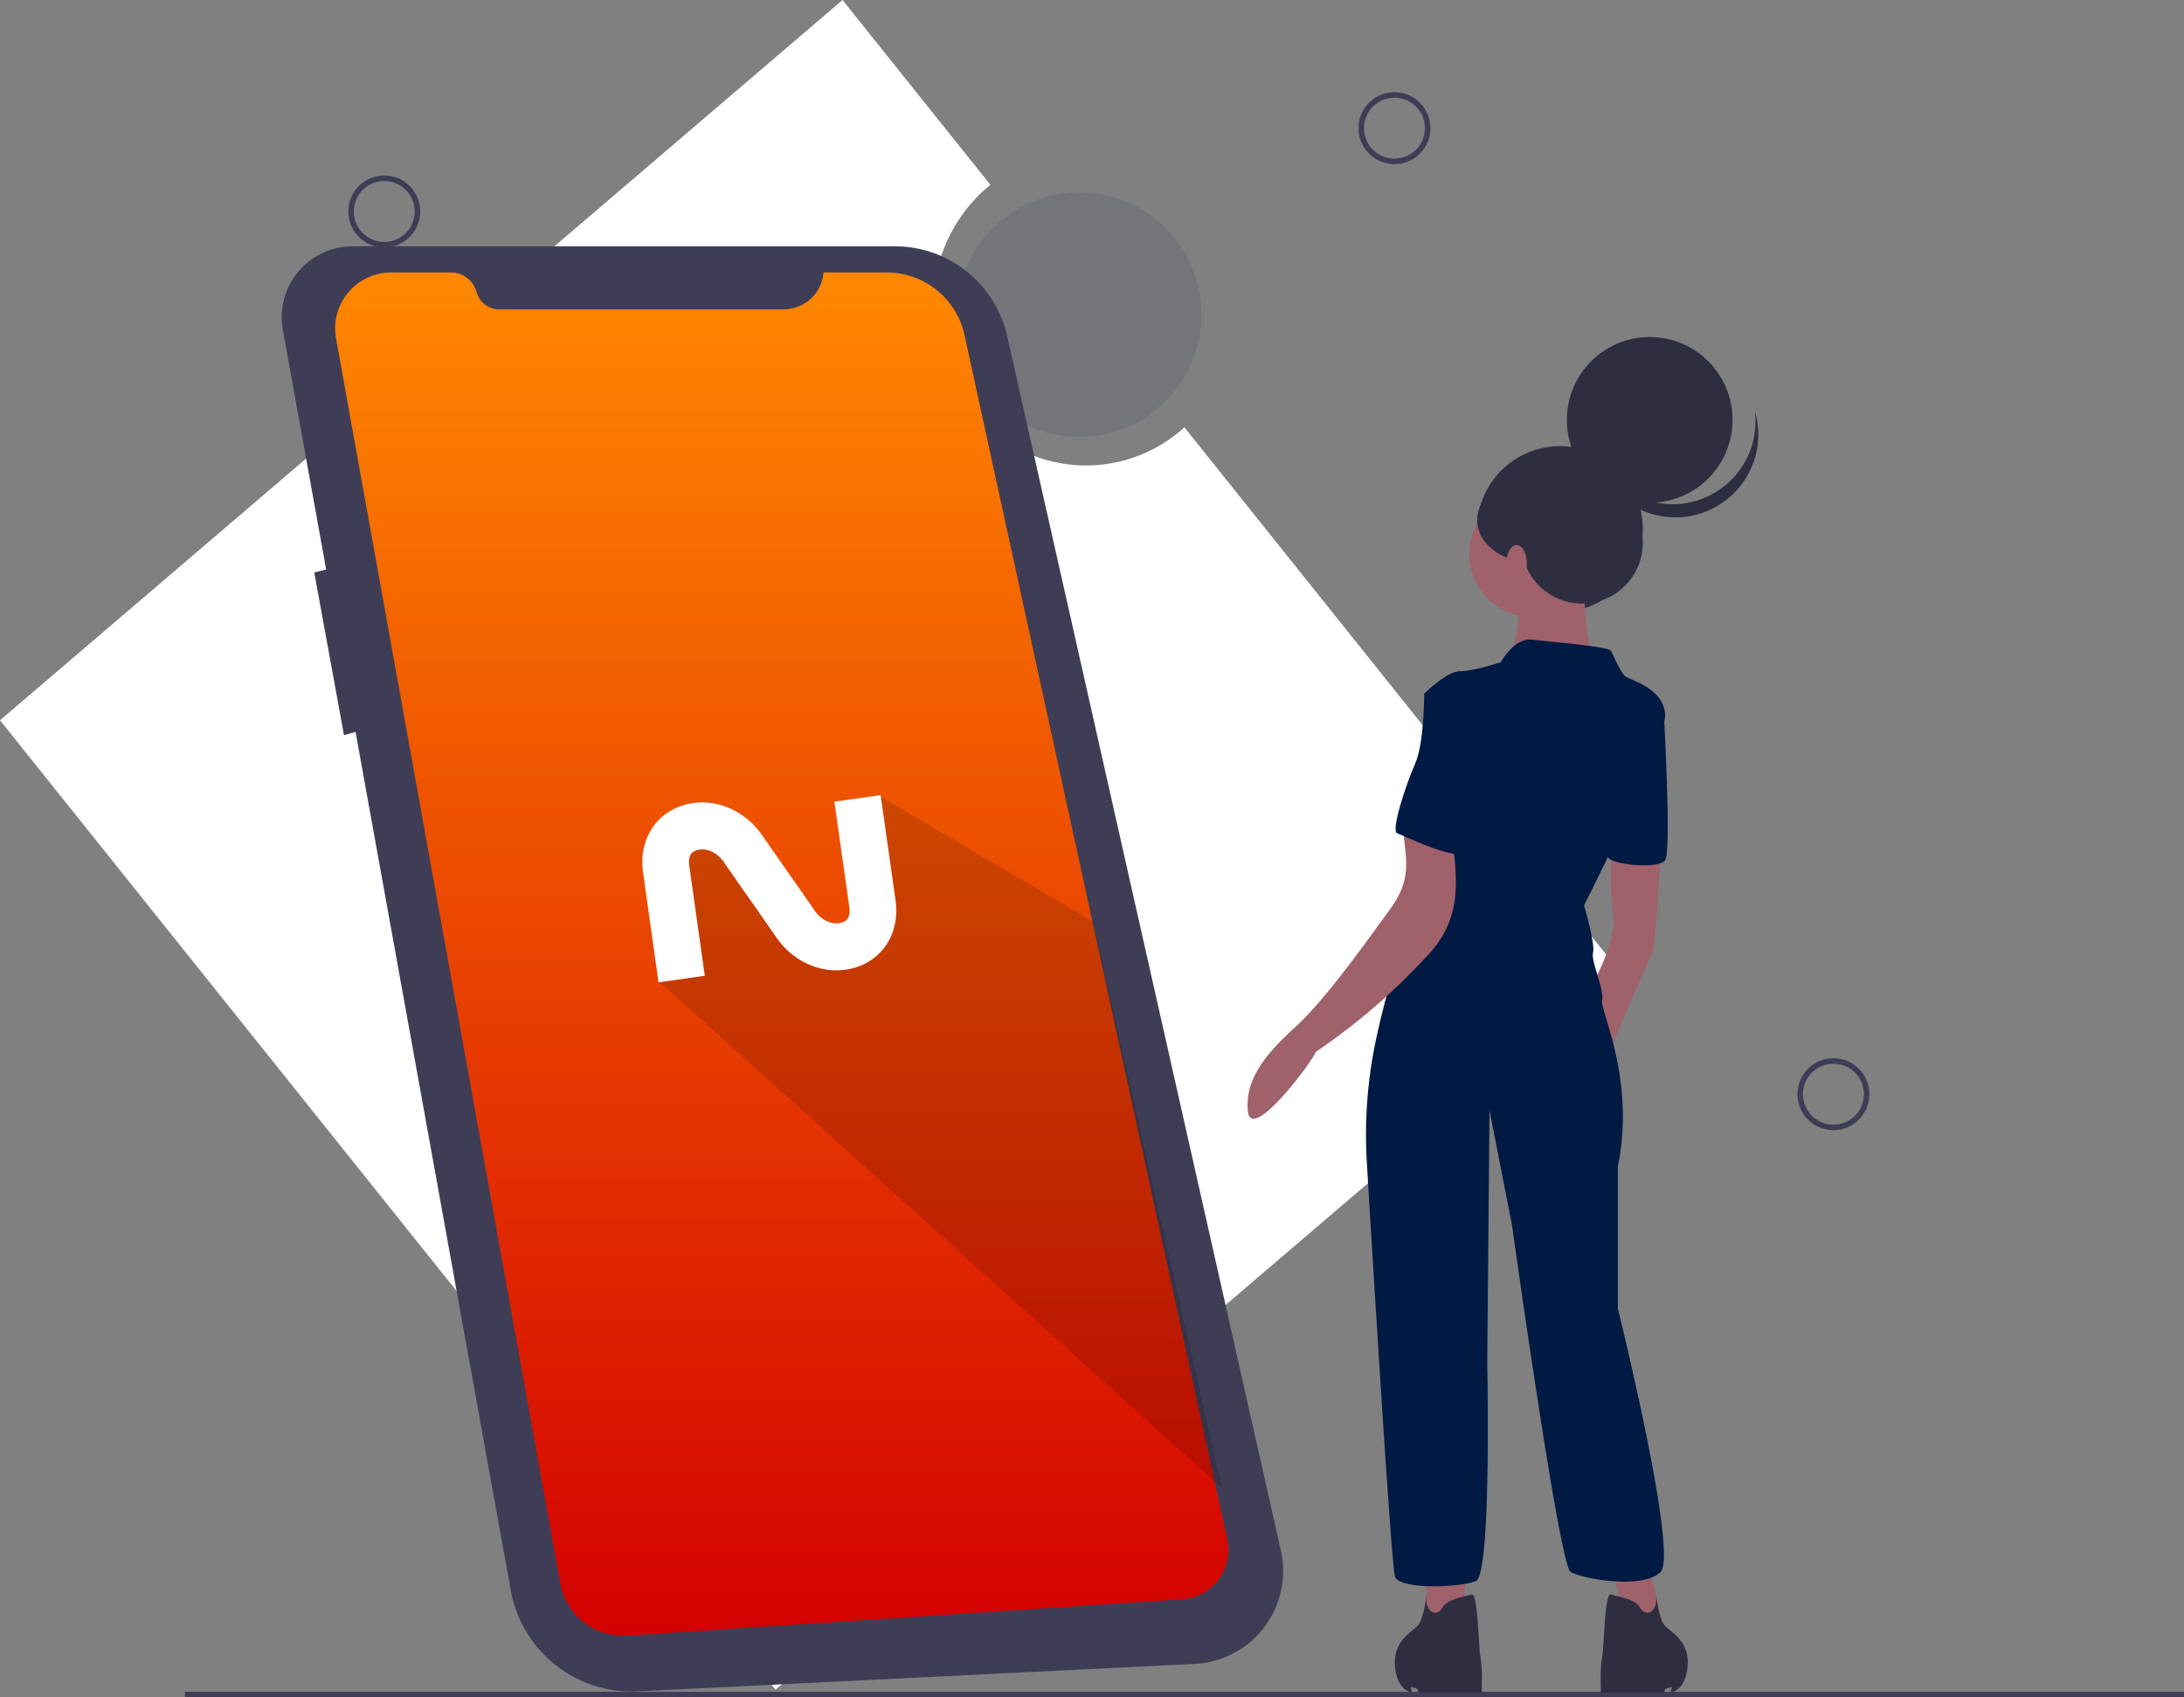 <svg xmlns="http://www.w3.org/2000/svg" xmlns:xlink="http://www.w3.org/1999/xlink" width="790.943" height="614.547" viewBox="0 0 790.943 614.547">
  <rect x="0" y="0" width="790.943" height="614.547" fill="#808080" stroke="none"/>
  <defs>
    <linearGradient id="linear-gradient" x1="0.5" x2="0.5" y2="1" gradientUnits="objectBoundingBox">
      <stop offset="0" stop-color="#f80"/>
      <stop offset="1" stop-color="#d30001"/>
    </linearGradient>
  </defs>
  <g id="Group_17484" data-name="Group 17484" transform="translate(-489.303 -186.658)">
    <g id="undraw_Mobile_app_p3ts" transform="translate(489.303 186.658)">
      <path id="Path_2466" data-name="Path 2466" d="M676.918,424.375,519.844,228.091a52.737,52.737,0,0,1-25.4,12.827c-29.571,5.824-58.449-14.37-64.5-45.1-4.279-21.725,4-42.89,19.667-55.495L396.048,73.392,90.923,334.168l280.87,350.983Z" transform="translate(-90.923 -73.392)" fill="#fff"/>
      <path id="Path_2484" data-name="Path 2484" d="M0,0H723.965" transform="translate(66.978 613.547)" fill="none" stroke="#3f3d56" stroke-width="2"/>
      <circle id="Ellipse_176" data-name="Ellipse 176" cx="12.03" cy="12.03" r="12.03" transform="translate(492.976 34.372)" fill="none" stroke="#3f3d56" stroke-miterlimit="10" stroke-width="2"/>
      <circle id="Ellipse_177" data-name="Ellipse 177" cx="12.03" cy="12.03" r="12.03" transform="translate(651.955 384.126)" fill="none" stroke="#3f3d56" stroke-miterlimit="10" stroke-width="2"/>
      <circle id="Ellipse_178" data-name="Ellipse 178" cx="12.03" cy="12.03" r="12.03" transform="translate(127.134 64.538)" fill="none" stroke="#3f3d56" stroke-miterlimit="10" stroke-width="2"/>
      <circle id="Ellipse_179" data-name="Ellipse 179" cx="44.282" cy="44.282" r="44.282" transform="translate(346.542 69.636)" fill="rgba(1,26,67,0.1)"/>
      <path id="Path_2467" data-name="Path 2467" d="M241.942,182.772H438.11a41.7,41.7,0,0,1,40.68,32.53l99.12,439.652a33.7,33.7,0,0,1-31.22,41.075l-201.662,9.936a44.526,44.526,0,0,1-46.006-36.547L242.795,358.579l-4.183,1.2-10.759-58.916,4.306-1.076-15.695-86.766a25.675,25.675,0,0,1,25.478-30.245Z" transform="translate(-114.038 -93.597)" fill="#3f3d56"/>
      <path id="Path_2468" data-name="Path 2468" d="M416.671,194.4h22.9a28.819,28.819,0,0,1,28.156,22.676l95.142,436.065a17.857,17.857,0,0,1-16.279,21.626l-201.01,13.174a23.127,23.127,0,0,1-24.273-18.978L240.121,218.244A20.256,20.256,0,0,1,260.057,194.4H281.78a9.56,9.56,0,0,1,9.231,7.074h0a8.44,8.44,0,0,0,8.149,6.246H402.287a14.427,14.427,0,0,0,14.384-13.32Z" transform="translate(-118.424 -95.745)" fill="url(#linear-gradient)"/>
      <circle id="Ellipse_180" data-name="Ellipse 180" cx="30.002" cy="30.002" r="30.002" transform="translate(534.946 161.52)" fill="#2f2e41"/>
      <path id="Path_2473" data-name="Path 2473" d="M729.514,695.325l5.707,24.458h-13.86l-5.707-27.719Z" transform="translate(-132.198 -127.841)" fill="#9f616a"/>
      <path id="Path_2474" data-name="Path 2474" d="M647.514,696.064v22.828l-13.86,1.631V696.064Z" transform="translate(-117.051 -128.58)" fill="#9f616a"/>
      <path id="Path_2475" data-name="Path 2475" d="M822.481,451.272s-1.63,35.057-3.261,37.5-16.305,37.5-16.305,37.5l-7.338-22.828s11.414-18.751,9.783-29.35-.6-23.641-.6-23.641Z" transform="translate(-221.089 -143.045)" fill="#9f616a"/>
      <circle id="Ellipse_181" data-name="Ellipse 181" cx="22.828" cy="22.828" r="22.828" transform="translate(532.093 177.782)" fill="#9f616a"/>
      <path id="Path_2476" data-name="Path 2476" d="M788.3,322.456s-.815,32.611,4.892,37.5-32.611.815-32.611.815,8.153-22.828,1.631-27.719S788.3,322.456,788.3,322.456Z" transform="translate(-214.624 -119.4)" fill="#9f616a"/>
      <path id="Path_2477" data-name="Path 2477" d="M746.519,365.6s4.892-8.968,11.414-8.153,27.719,2.446,28.535,4.076,3.261,7.338,4.892,8.968,13.86,4.076,14.675,13.86-29.35,69.3-29.35,69.3,4.076,13.86,3.261,17.121,4.076,13.044,3.261,17.121,12.229,28.535,5.707,60.33v51.362s22.012,88.865,15.49,95.387-28.535,2.446-32.611,0-21.2-125.552-21.2-125.552l-8.153-41.579-.815,91.311s1.631,76.636-4.076,79.082-27.719,3.261-29.35-1.631c-1.272-3.815-7.5-105.324-10.183-149.82a166.243,166.243,0,0,1,3.589-45.8c3.393-15.391,8.32-33.473,13.932-40.811,10.6-13.86,17.121-57.885,17.121-57.885L718.8,377.011s8.153-8.153,13.044-8.153S746.519,365.6,746.519,365.6Z" transform="translate(-203.012 -125.854)" fill="#011a43"/>
      <path id="Path_2478" data-name="Path 2478" d="M820.972,383.456l4.3,2.926s3.038,52.512.592,55.774-19.45,1.67-20.731-1.2S820.972,383.456,820.972,383.456Z" transform="translate(-222.842 -130.668)" fill="#011a43"/>
      <path id="Path_2479" data-name="Path 2479" d="M718.72,440.987c2.386,16.555,4.478,31.293-7.725,44.626A228.98,228.98,0,0,1,669.8,521.3c-1.5,3.965-23.468,33.078-24.586,21.465s6.473-20.717,17.261-30.537,25.879-31.128,34.394-42.819,5.01-18.982,4.714-28.747S715.372,441.1,718.72,440.987Z" transform="translate(-193.293 -140.454)" fill="#9f616a"/>
      <path id="Path_2480" data-name="Path 2480" d="M721.975,781.255s-.815,9.132-3.261,11.578-8.968,5.707-8.153,14.675,6.115,9.376,6.115,9.376l-.408-2.038,2.446.815.408,1.223h22.828s.408-8.56-.408-12.637-.815-23.643-3.261-22.828-8.968,1.63-10.6,4.892S721.16,788.429,721.975,781.255Z" transform="translate(-205.372 -204.151)" fill="#2f2e41"/>
      <path id="Path_2481" data-name="Path 2481" d="M822.028,781.255s.815,9.132,3.261,11.578,8.968,5.707,8.153,14.675-6.115,9.376-6.115,9.376l.408-2.038-2.446.815-.408,1.223H802.054s-.408-8.56.408-12.637.815-23.643,3.261-22.828,8.968,1.63,10.6,4.892S822.843,788.429,822.028,781.255Z" transform="translate(-222.267 -204.151)" fill="#2f2e41"/>
      <path id="Path_2482" data-name="Path 2482" d="M732.64,378.456,721.226,380.9s0,17.936-3.261,25.274-8.968,24.458-6.522,25.274,25.274,12.229,26.9,5.707S744.054,378.456,732.64,378.456Z" transform="translate(-205.438 -129.745)" fill="#011a43"/>
      <circle id="Ellipse_182" data-name="Ellipse 182" cx="30.002" cy="30.002" r="30.002" transform="translate(567.449 122.017)" fill="#2f2e41"/>
      <path id="Path_2483" data-name="Path 2483" d="M844.987,283.971a30,30,0,0,1-46.331-15.754,30,30,0,1,0,58.526-12.3,29.992,29.992,0,0,1-12.195,28.057Z" transform="translate(-221.658 -107.108)" fill="#2f2e41"/>
      <circle id="Ellipse_183" data-name="Ellipse 183" cx="22.001" cy="22.001" r="22.001" transform="translate(550.948 174.521)" fill="#2f2e41"/>
      <ellipse id="Ellipse_184" data-name="Ellipse 184" cx="19.501" cy="15.251" rx="19.501" ry="15.251" transform="translate(534.946 173.021)" fill="#2f2e41"/>
      <ellipse id="Ellipse_185" data-name="Ellipse 185" cx="3.701" cy="6.548" rx="3.701" ry="6.548" transform="translate(545.545 197.351)" fill="#a0616a"/>
    </g>
    <path id="Path_2485" data-name="Path 2485" d="M3.6,2.868s27.586-27.45,46.611-23.093S46.057,45.054,56.02,47.335c26.567,6.084,49.551-23.282,49.551-23.282L117.442,113.5-15.346,276.558Z" transform="matrix(0.616, -0.788, 0.788, 0.616, 723.408, 542.991)" opacity="0.147"/>
    <g id="g5244-6-3-8-3-9-4-9-9-6-3" transform="translate(719.412 479.985) rotate(-7)">
      <g id="path5223-8-3-1-0-5-3-0-0-9-9-3">
        <path id="Path_441" data-name="Path 441" d="M304.439,101.6c-9.01,0-17.79-5.241-22.666-14.02l-.09-.165c-6.378-12.109-7.191-13.618-7.978-15.074-.806-1.494-1.641-3.039-8.009-15.131-2.429-4.309-6.575-5.794-9.436-5.025-.825.22-3.02.808-2.967,5.146l.721,40.245-16.916.3-.721-40.291c-.134-10.712,5.96-19.259,15.525-21.819,10.9-2.918,22.663,2.527,28.61,13.239l.089.165c6.374,12.1,7.189,13.611,7.978,15.071.842,1.562,1.637,3.034,8.009,15.134,2.429,4.309,6.576,5.791,9.436,5.027.827-.222,3.022-.809,2.967-5.146l-.72-38.54,16.915-.319L325.909,79c.134,10.718-5.96,19.265-15.524,21.825A22.97,22.97,0,0,1,304.439,101.6Z" transform="translate(-236.375 -34.995)" fill="#fff"/>
      </g>
    </g>
  </g>
</svg>
